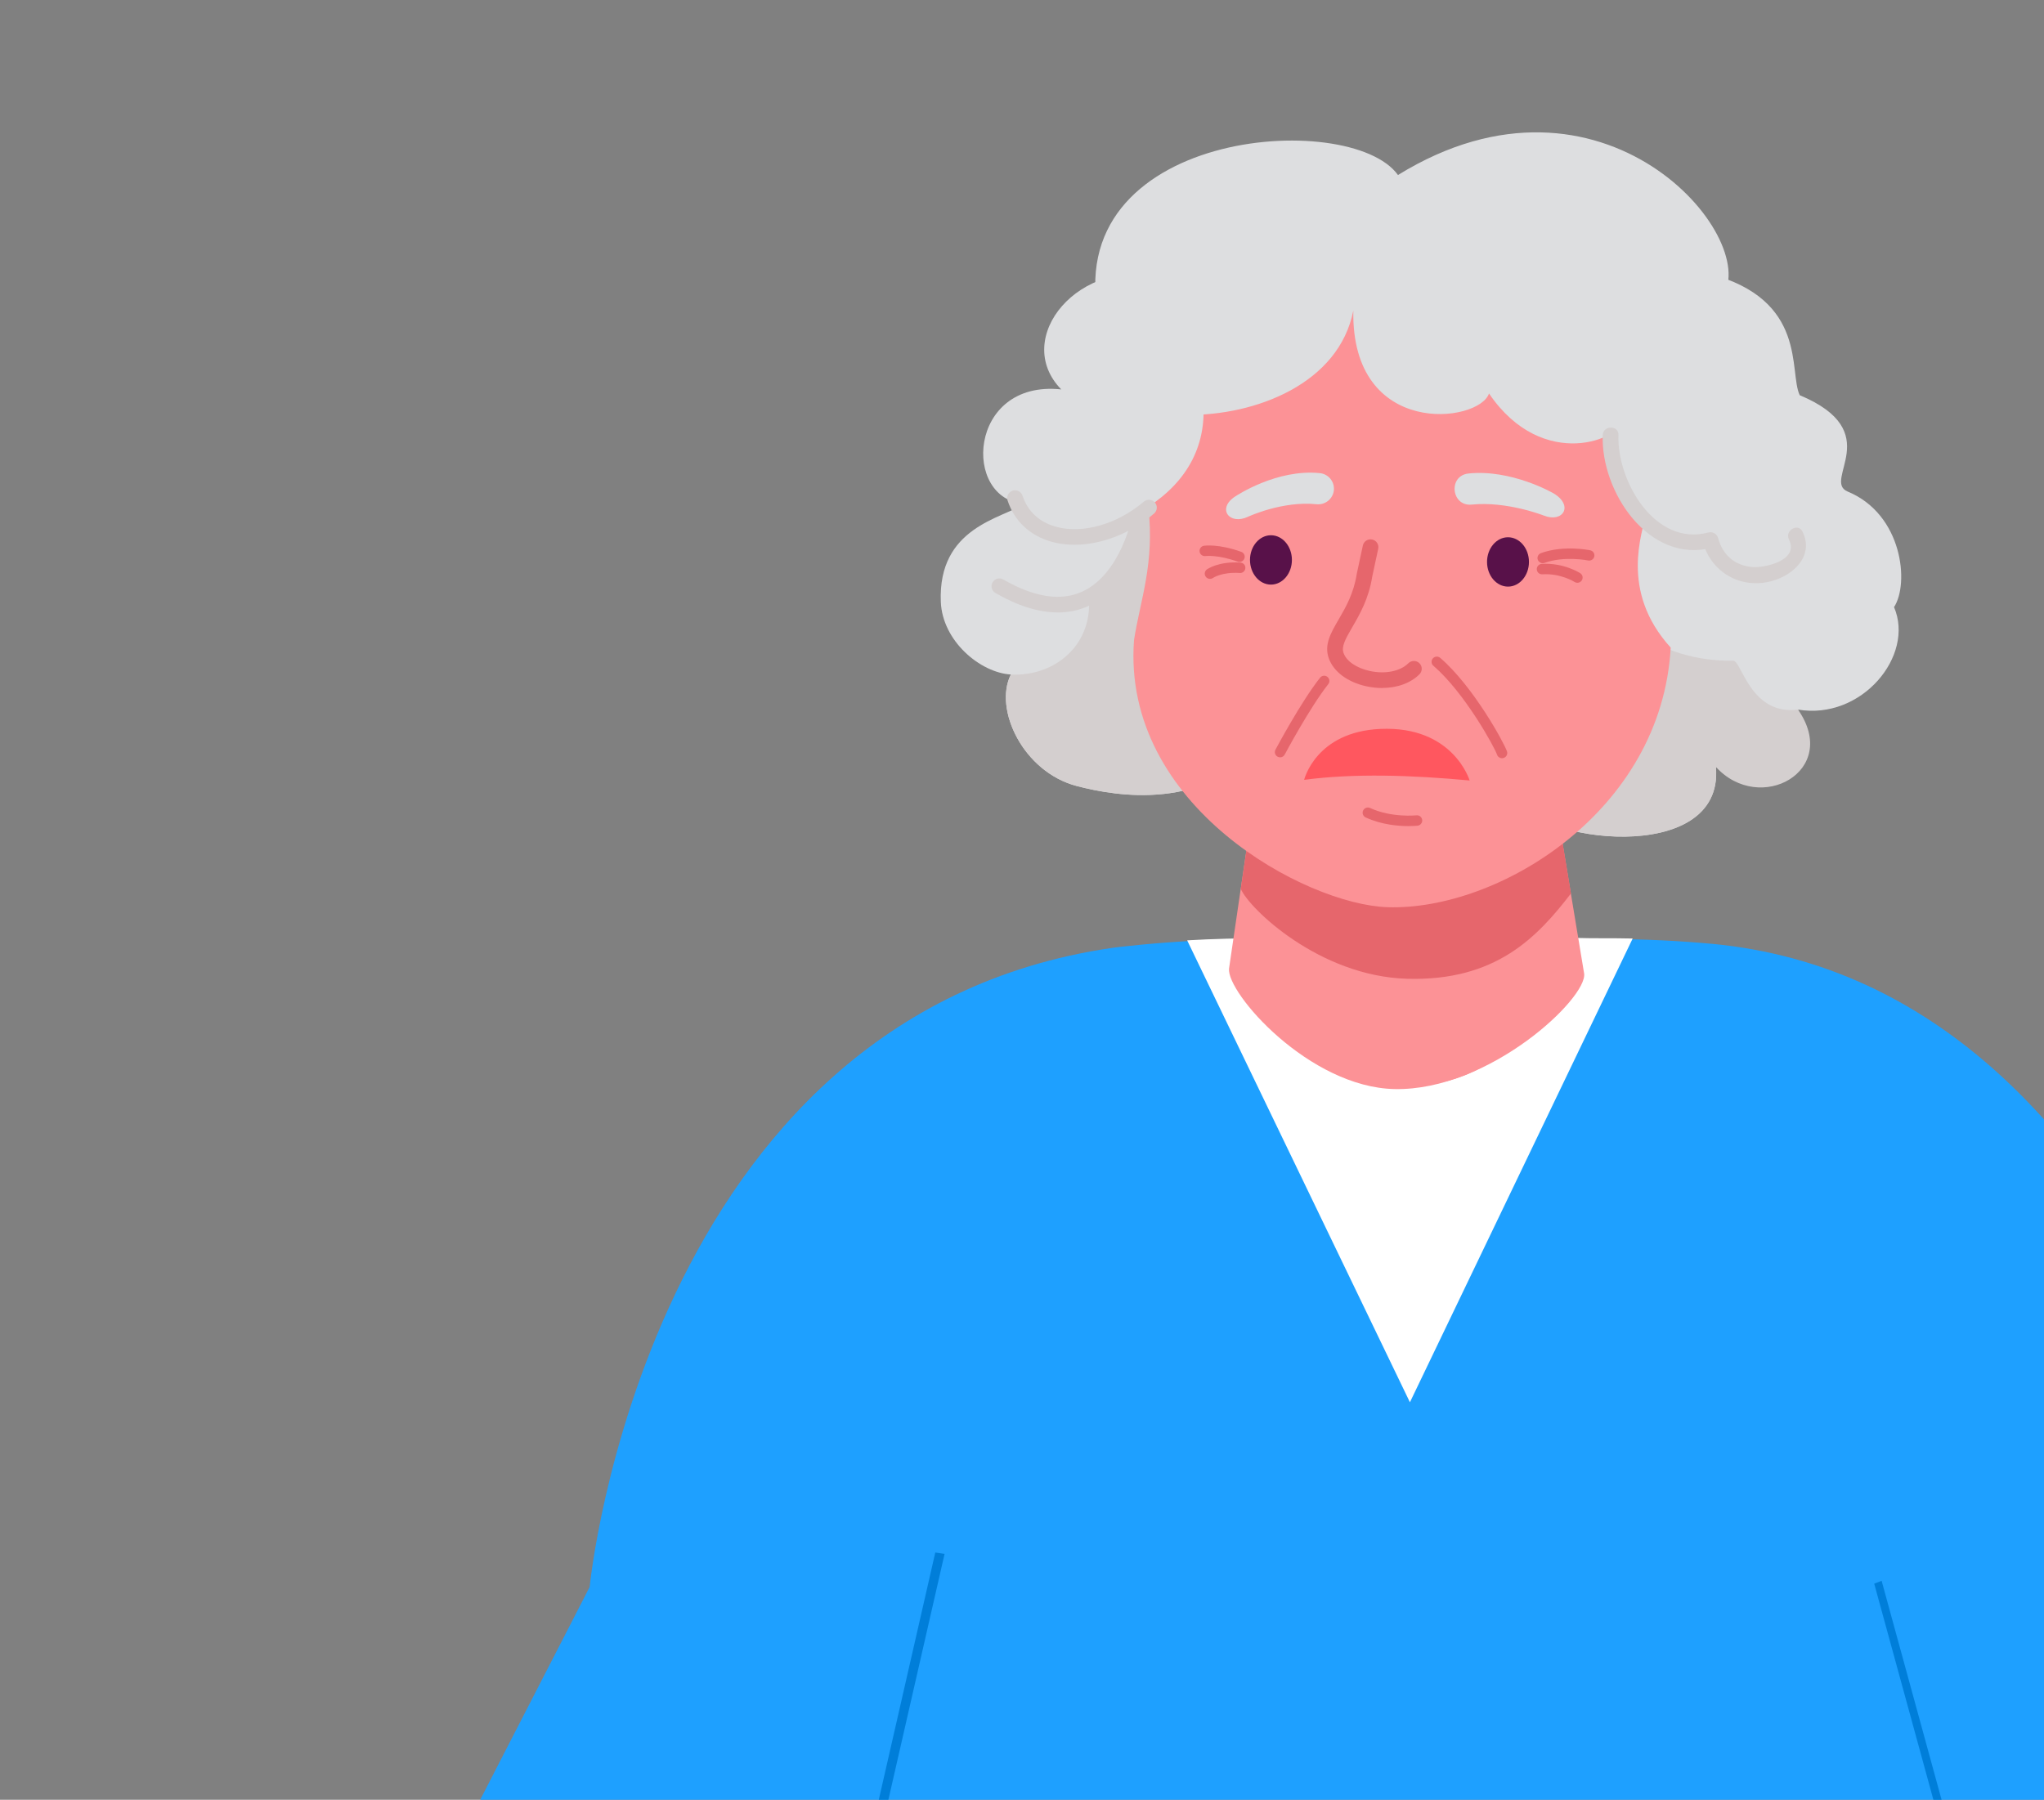 <svg width="679" height="598" viewBox="0 0 679 598" fill="none" xmlns="http://www.w3.org/2000/svg">
<rect x="0" y="0" width="679" height="598" fill="#808080" stroke="none"/>
<g clip-path="url(#clip0_83_1203)">
<path d="M662.911 614.092L688.937 918.998H258.647L284.163 615.165C255.437 660.109 248.971 769.674 182.879 718.525L144.733 626.74L195.881 527.277C195.881 527.277 214.228 337.525 369.511 314.931C371.153 314.69 372.822 314.534 374.495 314.351C377.623 314.013 380.793 313.701 384.01 313.437C385.415 313.316 386.827 313.207 388.251 313.106C388.406 313.094 388.558 313.083 388.714 313.075C390.067 312.978 391.429 312.884 392.806 312.803C393.324 312.772 393.845 312.74 394.366 312.709C402.917 312.219 411.787 311.982 420.976 312.017C433.666 312.064 446.959 311.114 460.956 311.068C466.289 311.048 471.533 311.064 476.692 311.114C481.854 311.064 487.098 311.048 492.432 311.068C506.429 311.114 519.726 312.06 532.412 312.017C535.773 312.001 539.092 312.029 542.367 312.102C548.615 312.235 554.711 312.519 560.659 312.943C562.025 313.036 563.382 313.141 564.732 313.254C564.935 313.27 565.141 313.289 565.343 313.305C716.301 324.544 754.592 531.031 754.592 531.031C754.592 531.031 777.222 642.448 662.907 614.092H662.911Z" fill="#1EA0FF"/>
<path d="M291.99 611.661L313.78 516.291L310.695 515.832L288.905 611.198L291.99 611.661Z" fill="#007ED9"/>
<path d="M542.363 311.827L468.363 465.916L394.362 312.434C402.913 311.944 411.783 311.706 420.972 311.742C433.662 311.788 446.955 310.839 460.952 310.792C466.285 310.773 471.529 310.788 476.688 310.839C481.85 310.788 487.094 310.773 492.428 310.792C506.425 310.839 519.722 311.784 532.408 311.742C535.769 311.73 539.088 311.757 542.363 311.827Z" fill="white"/>
<path d="M666.833 677.843L625.064 525.244L622.597 526.176L664.368 678.778L666.833 677.843Z" fill="#007ED9"/>
<path d="M514.777 326.878V326.431V224.778H422.267V326.431C422.267 326.431 435.039 360.848 466.791 360.848C505.114 360.848 514.777 326.878 514.777 326.878Z" fill="#FC9296"/>
<path d="M458.73 72.006C464.169 75.174 561.314 64.367 567.697 90.906C600.754 99.56 594.127 123.583 597.86 131.312C626.865 143.437 605.096 159.745 613.809 163.337C632.09 170.9 634.299 193.983 629.18 201.713C636.142 217.869 618.425 239.346 597.281 235.769C605.492 260.398 592.056 261.747 570.012 254.82C572.907 288.301 508.529 279.631 504.462 265.202C503.502 261.777 486.44 265.263 459.797 263.566L458.73 72.006Z" fill="#DDDEE0"/>
<path d="M522.392 184.448C530.557 205.015 551.504 220.005 575.756 219.52C578.543 219.459 581.423 237.783 597.281 235.767C611.509 256.198 584.606 270.854 570.013 254.819C572.907 288.299 508.53 279.63 504.462 265.201C503.502 261.776 486.441 265.262 459.797 263.564V107.728C473.583 138.025 496.327 165.2 522.377 184.448H522.392Z" fill="#D4CFCF"/>
<path d="M340.395 167.368C319.54 166.277 321.368 126.067 352.537 129.386C336.008 112.502 358.127 84.933 387.376 91.905C386.416 82.159 433.047 63.714 438.912 71.565L450.596 247.787C446.33 257.517 430.914 259.775 420.083 246.605C400.142 269.475 371.365 264.716 357.701 261.155C339.877 256.487 330.021 235.601 335.795 224.113C325.588 223.491 313.066 212.988 312.533 199.984C311.512 175.173 332.839 172.278 340.38 167.383L340.395 167.368Z" fill="#DDDEE0"/>
<path d="M361.677 197.952C370.04 187.873 378.708 180.826 381.45 168.367C389.57 165.488 394.399 157.803 401.574 151.862C409.45 145.33 414.751 137.13 417.813 128.173C423.586 124.975 428.812 120.761 433.153 115.881C436.109 112.562 438.79 109.061 441.166 105.408L450.596 247.801C446.33 257.531 430.914 259.79 420.083 246.619C400.142 269.49 371.365 264.731 357.701 261.169C339.877 256.501 330.021 235.615 335.795 224.127C350.83 224.809 363.292 213.851 361.662 197.967L361.677 197.952Z" fill="#D4CFCF"/>
<path d="M408.276 321.794L416.731 264.186L515.917 261.154L526.231 323.431C527.48 331.525 494.788 362.489 463.27 361.852C434.95 361.276 407.454 329.979 408.261 321.779L408.276 321.794Z" fill="#FC9296"/>
<path d="M515.933 261.155L416.746 264.186L412.176 295.332C414.888 301.789 438.195 324.371 467.459 325.205C496.83 326.039 510.662 311.443 521.859 296.863L515.948 261.14L515.933 261.155Z" fill="#E6666C"/>
<path d="M381.45 168.369C394.414 159.957 401.376 147.574 399.533 131.888C414.096 125.598 429.055 113.897 430.929 98.499C439.963 94.618 450.626 91.784 463.285 90.178C494.499 90.178 517.792 103.333 533.452 129.008C530.42 143.422 536.422 161.746 546.614 171.127C545.867 176.72 537.763 196.226 554.992 215.171C551.976 269.597 497.775 302.592 460.955 301.425C433.686 300.561 372.599 267.703 376.712 212.686C378.693 199.682 383.674 187.147 381.45 168.369Z" fill="#FC9296"/>
<path d="M507.905 186.707C507.905 191.239 504.782 194.907 500.943 194.907C497.104 194.907 493.981 191.239 493.981 186.707C493.981 182.176 497.104 178.508 500.943 178.508C504.782 178.508 507.905 182.176 507.905 186.707Z" fill="#581149"/>
<path d="M422.2 194.24C418.355 194.24 415.238 190.569 415.238 186.04C415.238 181.512 418.355 177.841 422.2 177.841C426.045 177.841 429.162 181.512 429.162 186.04C429.162 190.569 426.045 194.24 422.2 194.24Z" fill="#581149"/>
<path d="M459.111 228.583C464.077 228.583 468.571 226.992 471.527 224.037C472.547 223.021 472.547 221.369 471.527 220.369C470.506 219.353 468.846 219.368 467.84 220.369C465.144 223.067 460.086 224.067 454.937 222.915C450.596 221.945 447.305 219.687 446.33 217.004C445.553 214.852 446.848 212.457 449.209 208.395C451.662 204.182 454.694 198.938 455.851 191.557L457.832 182.342C458.136 180.932 457.238 179.553 455.821 179.265C454.419 178.962 453.018 179.856 452.728 181.266L450.718 190.617C449.697 197.195 447.046 201.757 444.7 205.804C442.065 210.32 439.795 214.231 441.425 218.762C443.009 223.173 447.64 226.628 453.81 228.008C455.608 228.402 457.405 228.599 459.142 228.599L459.111 228.583Z" fill="#E6666C"/>
<path d="M498.963 251.925C499.145 251.925 499.328 251.895 499.511 251.834C500.425 251.531 500.912 250.546 500.608 249.652C499.648 246.803 489.411 228.039 478.428 218.582C477.696 217.96 476.6 218.036 475.975 218.763C475.35 219.491 475.427 220.582 476.158 221.204C486.471 230.07 496.434 248.151 497.302 250.743C497.546 251.471 498.231 251.925 498.947 251.925H498.963Z" fill="#E6666C"/>
<path d="M414.629 171.674C414.781 171.598 426.069 166.369 437.373 167.537C440.221 167.824 442.811 165.748 443.101 162.899C443.39 160.049 441.303 157.488 438.439 157.2C424.15 155.745 410.714 164.687 410.196 165.036C404.209 169.037 408.398 174.63 414.629 171.674Z" fill="#DDDEE0"/>
<path d="M516.161 163.972C515.613 163.639 501.994 155.879 487.857 157.319C480.972 158.016 482.068 168.352 488.923 167.655C500.547 166.473 512.703 171.247 512.825 171.293C519.238 173.839 522.803 167.973 516.161 163.972Z" fill="#DDDEE0"/>
<path d="M488.203 259.319C488.203 259.319 482.771 241.122 458.59 242.185C437.033 243.136 433.23 259.107 433.23 259.107C449.821 256.904 468.911 257.53 488.188 259.319H488.203Z" fill="#FF575F"/>
<path d="M365.241 106.652C351.028 42.996 448.524 35.933 464.397 58.153C532.416 16.17 585.124 78.871 572.298 98.407C570.85 100.62 575.024 107.835 576.944 109.653C582.672 115.094 584.347 136.131 578.741 141.694C568.123 152.242 550.087 156.001 538.722 139.39C539.408 145.483 512.703 157.274 494.636 130.736C491.315 140.602 448.813 145.74 449.56 103.182C440.054 151.651 339.161 146.043 365.257 106.668L365.241 106.652Z" fill="#DDDEE0"/>
<path d="M425.232 251.636C425.856 251.636 426.465 251.303 426.77 250.712C426.846 250.56 435.042 235.176 441.242 227.31C441.836 226.553 441.699 225.476 440.953 224.885C440.191 224.294 439.109 224.431 438.515 225.173C432.117 233.282 424.043 248.453 423.693 249.09C423.251 249.939 423.571 250.984 424.424 251.424C424.683 251.56 424.957 251.621 425.232 251.621V251.636Z" fill="#E6666C"/>
<path d="M467.886 274.477C469.653 274.477 470.78 274.356 470.902 274.341C471.862 274.235 472.547 273.371 472.441 272.431C472.334 271.476 471.481 270.794 470.521 270.9C470.445 270.9 462.295 271.764 455.135 268.46C454.267 268.051 453.231 268.43 452.82 269.294C452.408 270.158 452.789 271.188 453.658 271.597C458.944 274.038 464.55 274.477 467.886 274.477Z" fill="#E6666C"/>
<path d="M523.992 193.635C524.555 193.635 525.119 193.362 525.454 192.847C525.972 192.044 525.759 190.967 524.951 190.452C524.723 190.301 519.376 186.906 512.14 187.36C511.18 187.421 510.449 188.239 510.51 189.194C510.571 190.149 511.378 190.876 512.353 190.816C518.447 190.437 522.986 193.317 523.032 193.347C523.321 193.544 523.656 193.635 523.976 193.635H523.992Z" fill="#E6666C"/>
<path d="M512.475 187.131C512.673 187.131 512.871 187.1 513.069 187.025C519.68 184.63 527.48 186.206 527.556 186.221C528.501 186.418 529.415 185.812 529.613 184.888C529.811 183.948 529.201 183.039 528.272 182.842C527.922 182.766 519.437 181.038 511.881 183.781C510.982 184.115 510.51 185.1 510.845 185.994C511.104 186.691 511.774 187.131 512.475 187.131Z" fill="#E6666C"/>
<path d="M401.97 192.33C402.32 192.33 402.686 192.224 402.991 191.997C402.991 191.997 405.931 189.981 411.857 190.375C412.816 190.451 413.639 189.708 413.7 188.753C413.761 187.798 413.03 186.98 412.07 186.919C404.788 186.449 401.071 189.087 400.919 189.193C400.142 189.754 399.974 190.845 400.538 191.618C400.873 192.088 401.406 192.33 401.939 192.33H401.97Z" fill="#E6666C"/>
<path d="M411.75 186.707C412.466 186.707 413.121 186.267 413.38 185.57C413.715 184.676 413.243 183.675 412.344 183.357C404.834 180.644 400.157 181.296 399.959 181.326C399.014 181.463 398.359 182.342 398.496 183.296C398.634 184.236 399.532 184.888 400.477 184.751C400.507 184.751 404.559 184.236 411.156 186.616C411.354 186.691 411.552 186.722 411.75 186.722V186.707Z" fill="#E6666C"/>
<path d="M598.774 176.629C602.674 184.526 596.001 191.073 588.46 193.089C578.254 195.817 568.398 190.164 565.686 180.115C566.753 180.721 567.834 181.328 568.9 181.934C547.741 187.602 531.73 163.277 532.416 144.574C532.538 141.239 537.763 141.224 537.641 144.574C537.093 159.7 549.691 181.707 567.514 176.917C568.87 176.554 570.363 177.372 570.728 178.736C572.267 184.465 576.35 187.951 582.23 188.421C585.84 188.709 597.799 186.405 594.28 179.251C592.802 176.266 597.311 173.628 598.789 176.629H598.774Z" fill="#D4CFCF"/>
<path d="M351.348 203.501C355.02 203.501 358.478 202.758 361.707 201.288C377.002 194.301 381.1 173.355 381.252 172.476C381.511 171.066 380.582 169.717 379.165 169.444C377.748 169.187 376.393 170.111 376.118 171.521C376.088 171.718 372.34 190.724 359.498 196.574C352.384 199.818 343.564 198.469 333.297 192.543C332.047 191.815 330.448 192.239 329.732 193.482C329.016 194.725 329.427 196.316 330.676 197.029C338.141 201.333 345.057 203.485 351.333 203.485L351.348 203.501Z" fill="#D4CFCF"/>
<path d="M361.448 180.691C369.019 179.676 376.849 176.175 383.369 170.627C384.466 169.703 384.588 168.051 383.659 166.96C382.714 165.868 381.069 165.747 379.972 166.672C371.122 174.204 359.635 177.478 350.739 175.008C346.9 173.947 341.858 171.279 339.664 164.686C339.207 163.322 337.745 162.579 336.374 163.034C335.003 163.489 334.256 164.959 334.713 166.308C336.983 173.159 342.178 178.009 349.353 180.009C353.115 181.055 357.259 181.252 361.463 180.691H361.448Z" fill="#D4CFCF"/>
</g>
<defs>
<clipPath id="clip0_83_1203">
<rect width="837.413" height="918.513" fill="white" transform="matrix(-1 0 0 1 756.413 0.486)"/>
</clipPath>
</defs>
</svg>

